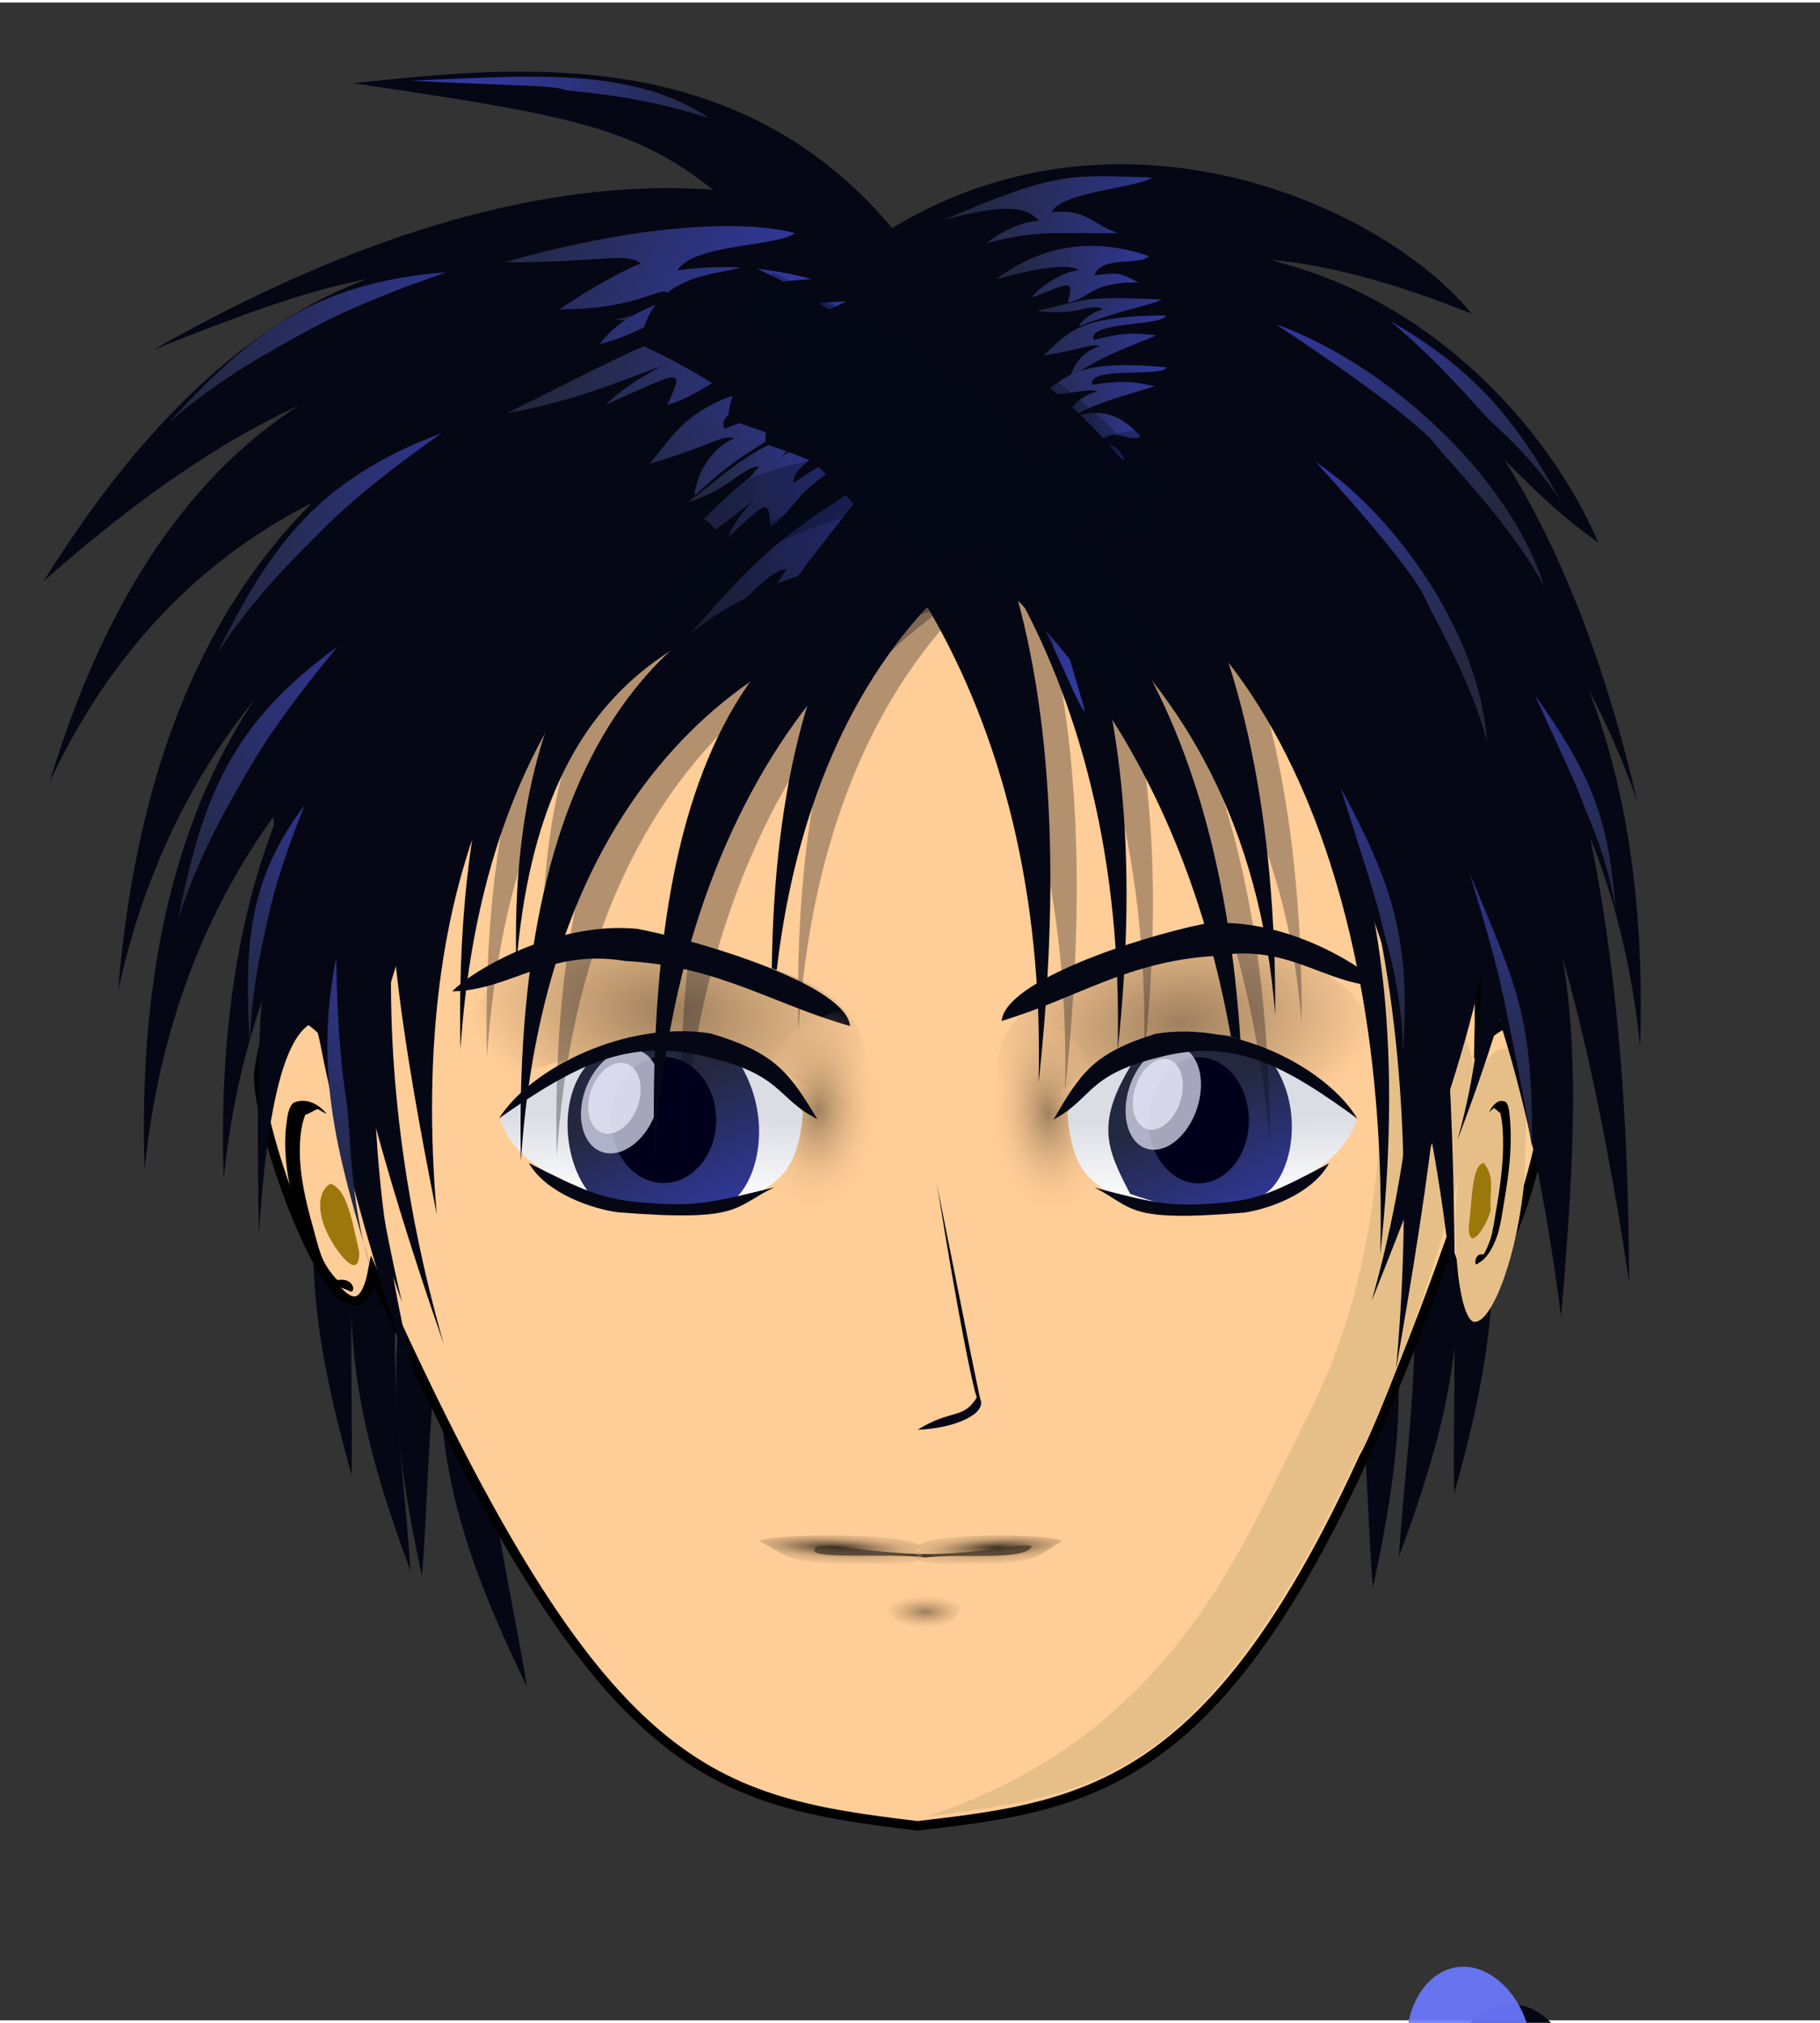 <?xml version="1.0" encoding="UTF-8" standalone="no"?>
<svg viewBox="0 0 120 133" xmlns:rdf="http://www.w3.org/1999/02/22-rdf-syntax-ns#" xmlns="http://www.w3.org/2000/svg" sodipodi:docname="Boy.svg" height="100pt" sodipodi:version="0.32" width="90pt" xmlns:xlink="http://www.w3.org/1999/xlink" xmlns:cc="http://web.resource.org/cc/" xmlns:dc="http://purl.org/dc/elements/1.1/" sodipodi:docbase="D:\temp\bilder" xmlns:sodipodi="http://inkscape.sourceforge.net/DTD/sodipodi-0.dtd">
 <rect x="0" y="0" width="120" height="133" fill="#333333" stroke="none"/>
 <defs>
  <linearGradient id="linearGradient12058">
   <stop stop-color="#392e21" offset="0"/>
   <stop stop-color="#b39069" stop-opacity="0.498" offset="0.5"/>
   <stop stop-color="#cca478" stop-opacity="0" offset="1"/>
  </linearGradient>
  <linearGradient id="linearGradient4591">
   <stop stop-color="#9f805e" offset="0"/>
   <stop stop-color="#ffcd97" offset="1"/>
  </linearGradient>
  <linearGradient id="linearGradient1963">
   <stop stop-color="#a0815e" offset="0"/>
   <stop stop-color="#ffcd97" stop-opacity="0" offset="1"/>
  </linearGradient>
  <linearGradient id="linearGradient4858">
   <stop stop-color="#23283e" offset="0"/>
   <stop stop-color="#3139a3" offset="1"/>
  </linearGradient>
  <linearGradient id="linearGradient4202">
   <stop stop-color="#FFF" offset="0"/>
   <stop stop-color="#dbdde4" offset="1"/>
  </linearGradient>
  <radialGradient id="radialGradient2299" xlink:href="#linearGradient4202" gradientUnits="userSpaceOnUse" cy="396.96" cx="67.611" gradientTransform="scale(1.408,0.71)" r="10.161"/>
  <radialGradient id="radialGradient3274" gradientUnits="userSpaceOnUse" cy="379.9" cx="96.388" gradientTransform="matrix(1.595,0,0,0.616,-92.744,-127.945)" r="1.717">
   <stop stop-color="#9a7c5a" offset="0"/>
   <stop stop-color="#cca478" stop-opacity="0" offset="1"/>
  </radialGradient>
  <radialGradient id="radialGradient3282" xlink:href="#linearGradient4591" gradientUnits="userSpaceOnUse" cy="381.08" cx="67.211" gradientTransform="matrix(-1.384,0.134,5.165153e-2,0.799,151.225,-246.281)" r="9.462"/>
  <linearGradient id="linearGradient3284" y2="157.57" xlink:href="#linearGradient4858" gradientUnits="userSpaceOnUse" y1="157.57" gradientTransform="matrix(0.501,0.298,-0.11,0.316,-208.45,-190.375)" x2="551.76" x1="535.26"/>
  <linearGradient id="linearGradient3286" y2="157.57" xlink:href="#linearGradient4858" gradientUnits="userSpaceOnUse" y1="157.57" gradientTransform="matrix(1.118,0.517,-0.341,0.737,-511.32,-379.206)" x2="551.76" x1="535.26"/>
  <linearGradient id="linearGradient3288" y2="157.57" xlink:href="#linearGradient4858" gradientUnits="userSpaceOnUse" y1="157.57" gradientTransform="matrix(1.189,0.321,-0.211,0.784,-566.453,-273.664)" x2="551.76" x1="535.26"/>
  <linearGradient id="linearGradient3290" y2="157.57" xlink:href="#linearGradient4858" gradientUnits="userSpaceOnUse" y1="157.57" gradientTransform="matrix(1.394,0.232,0.482,0.797,-783.961,-222.287)" x2="551.76" x1="535.26"/>
  <linearGradient id="linearGradient3292" y2="157.57" xlink:href="#linearGradient4858" gradientUnits="userSpaceOnUse" y1="157.57" gradientTransform="matrix(0.939,6.581614e-3,0.139,0.566,-480.773,-60.257)" x2="551.76" x1="535.26"/>
  <linearGradient id="linearGradient3294" y2="157.57" xlink:href="#linearGradient4858" gradientUnits="userSpaceOnUse" y1="157.57" gradientTransform="matrix(0.939,6.581614e-3,0.139,0.566,-479.431,-55.038)" x2="551.76" x1="535.26"/>
  <linearGradient id="linearGradient3296" y2="157.57" xlink:href="#linearGradient4858" gradientUnits="userSpaceOnUse" y1="157.57" gradientTransform="matrix(0.517,0.104,8.635152e-3,0.347,-231.52,-80.47)" x2="551.76" x1="535.26"/>
  <linearGradient id="linearGradient3298" y2="157.57" xlink:href="#linearGradient4858" gradientUnits="userSpaceOnUse" y1="157.57" gradientTransform="matrix(1.419,0.192,0.222,0.875,-780.932,-205.166)" x2="551.76" x1="535.26"/>
  <linearGradient id="linearGradient3300" y2="157.57" xlink:href="#linearGradient4858" gradientUnits="userSpaceOnUse" y1="157.57" gradientTransform="matrix(1.419,-0.186,0.443,0.786,-820.694,29.121)" x2="551.76" x1="535.26"/>
  <linearGradient id="linearGradient3302" y2="157.57" xlink:href="#linearGradient4858" gradientUnits="userSpaceOnUse" y1="157.57" gradientTransform="matrix(1.2,-0.14,0.358,0.712,-674.614,16.489)" x2="551.76" x1="535.26"/>
  <linearGradient id="linearGradient3304" y2="157.57" xlink:href="#linearGradient4858" gradientUnits="userSpaceOnUse" y1="157.57" gradientTransform="matrix(1.419,-0.186,0.443,0.786,-796.688,28.65)" x2="551.76" x1="535.26"/>
  <linearGradient id="linearGradient3306" y2="157.57" xlink:href="#linearGradient4858" gradientUnits="userSpaceOnUse" y1="157.57" gradientTransform="matrix(1.31,0.577,-2.917958e-2,0.902,-684.302,-430.903)" x2="551.76" x1="535.26"/>
  <linearGradient id="linearGradient3308" y2="157.57" xlink:href="#linearGradient4858" gradientUnits="userSpaceOnUse" y1="157.57" gradientTransform="matrix(0.89,-0.311,0.428,0.586,-530.495,137.252)" x2="551.76" x1="535.26"/>
  <linearGradient id="linearGradient3310" y2="157.57" xlink:href="#linearGradient4858" gradientUnits="userSpaceOnUse" y1="157.57" gradientTransform="matrix(0.715,-0.968,0.636,0.286,-462.918,551.53)" x2="551.76" x1="535.26"/>
  <linearGradient id="linearGradient3312" y2="157.57" xlink:href="#linearGradient4858" gradientUnits="userSpaceOnUse" y1="157.57" gradientTransform="matrix(0.825,0.448,-0.144,0.565,-354.512,-317.904)" x2="551.76" x1="535.26"/>
  <linearGradient id="linearGradient3314" y2="157.57" xlink:href="#linearGradient4858" gradientUnits="userSpaceOnUse" y1="157.57" gradientTransform="matrix(0.529,0.464,-9.994493e-2,0.562,-200.382,-322.183)" x2="551.76" x1="535.26"/>
  <linearGradient id="linearGradient3316" y2="157.57" xlink:href="#linearGradient4858" gradientUnits="userSpaceOnUse" y1="157.57" gradientTransform="matrix(0.501,0.298,-0.11,0.316,-181.934,-190.807)" x2="551.76" x1="535.26"/>
  <linearGradient id="linearGradient3318" y2="157.57" xlink:href="#linearGradient4858" gradientUnits="userSpaceOnUse" y1="157.57" gradientTransform="matrix(0.883,0.237,0.261,0.509,-447.666,-185.833)" x2="551.76" x1="535.26"/>
  <linearGradient id="linearGradient3320" y2="157.57" xlink:href="#linearGradient4858" gradientUnits="userSpaceOnUse" y1="157.57" gradientTransform="matrix(0.856,0.32,0.211,0.532,-425.635,-231.335)" x2="551.76" x1="535.26"/>
  <linearGradient id="linearGradient3322" y2="157.57" xlink:href="#linearGradient4858" gradientUnits="userSpaceOnUse" y1="157.57" gradientTransform="matrix(0.168,0.565,-0.251,0.527,20.224,-360.614)" x2="551.76" x1="535.26"/>
  <linearGradient id="linearGradient3324" y2="157.57" xlink:href="#linearGradient4858" gradientUnits="userSpaceOnUse" y1="157.57" gradientTransform="matrix(-4.340377e-3,0.833,-0.373,0.124,128.399,-433.036)" x2="551.76" x1="535.26"/>
  <linearGradient id="linearGradient3328" y2="157.57" xlink:href="#linearGradient4858" gradientUnits="userSpaceOnUse" y1="157.57" gradientTransform="matrix(-1.158,-0.345,-0.475,0.64,779.609,133.075)" x2="551.76" x1="535.26"/>
  <linearGradient id="linearGradient3330" y2="157.57" xlink:href="#linearGradient4858" gradientUnits="userSpaceOnUse" y1="157.57" gradientTransform="matrix(-1.108,-0.482,-0.549,0.578,774.943,231.613)" x2="551.76" x1="535.26"/>
  <linearGradient id="linearGradient3332" y2="157.57" xlink:href="#linearGradient4858" gradientUnits="userSpaceOnUse" y1="157.57" gradientTransform="matrix(-1.108,-0.501,-0.549,0.601,783.445,244.59)" x2="551.76" x1="535.26"/>
  <linearGradient id="linearGradient3334" y2="157.57" xlink:href="#linearGradient4858" gradientUnits="userSpaceOnUse" y1="157.57" gradientTransform="matrix(-0.957,-0.276,-0.381,0.553,680.952,116.503)" x2="551.76" x1="535.26"/>
  <linearGradient id="linearGradient3336" y2="157.57" xlink:href="#linearGradient4858" gradientUnits="userSpaceOnUse" y1="157.57" gradientTransform="matrix(-0.985,0.148,-0.116,0.661,648.757,-154.827)" x2="551.76" x1="535.26"/>
  <linearGradient id="linearGradient3338" y2="157.57" xlink:href="#linearGradient4858" gradientUnits="userSpaceOnUse" y1="157.57" gradientTransform="matrix(-0.812,0.577,0.195,0.642,451.559,-403.938)" x2="551.76" x1="535.26"/>
  <linearGradient id="linearGradient3340" y2="157.57" xlink:href="#linearGradient4858" gradientUnits="userSpaceOnUse" y1="157.57" gradientTransform="matrix(-1.207,4.450897e-2,-0.245,0.758,784.31,-111.791)" x2="551.76" x1="535.26"/>
  <linearGradient id="linearGradient3342" y2="157.57" xlink:href="#linearGradient4858" gradientUnits="userSpaceOnUse" y1="157.57" gradientTransform="matrix(-1.026,-0.216,-0.364,0.594,703.978,64.541)" x2="551.76" x1="535.26"/>
  <linearGradient id="linearGradient3344" y2="441.57" xlink:href="#linearGradient4202" gradientUnits="userSpaceOnUse" y1="447.51" gradientTransform="matrix(1.322,-0.18,0.394,0.916,-333.418,-303.118)" x2="154.67" x1="153.34"/>
  <linearGradient id="linearGradient3346" y2="297.24" xlink:href="#linearGradient4858" gradientUnits="userSpaceOnUse" y1="294.27" gradientTransform="matrix(2.518,0,0,3.116,-800.518,-845.121)" x2="336.34" x1="335.18"/>
  <radialGradient id="radialGradient3348" xlink:href="#linearGradient1963" gradientUnits="userSpaceOnUse" cy="237.48" cx="125.08" gradientTransform="matrix(0.849,-0.122,0.141,1.469,-70.571,-260.354)" r="4.714"/>
  <linearGradient id="linearGradient3350" y2="441.57" xlink:href="#linearGradient4202" gradientUnits="userSpaceOnUse" y1="447.51" gradientTransform="matrix(-1.262,-0.18,-0.376,0.916,439.139,-303.094)" x2="154.67" x1="153.34"/>
  <linearGradient id="linearGradient3352" y2="297.24" xlink:href="#linearGradient4858" gradientUnits="userSpaceOnUse" y1="294.27" gradientTransform="matrix(2.404,0,0,3.116,-726.652,-845.097)" x2="336.34" x1="335.18"/>
  <radialGradient id="radialGradient3354" xlink:href="#linearGradient12058" gradientUnits="userSpaceOnUse" cy="415.24" cx="9.387" gradientTransform="matrix(4.754,8.192899e-2,0.83,0.718,-334.177,-197.088)" r="1.926"/>
  <radialGradient id="radialGradient3356" xlink:href="#linearGradient12058" gradientUnits="userSpaceOnUse" cy="415.24" cx="9.387" gradientTransform="matrix(-4.27,8.192899e-2,-0.745,0.718,415.109,-197.088)" r="1.926"/>
  <radialGradient id="radialGradient3368" xlink:href="#linearGradient4591" gradientUnits="userSpaceOnUse" cy="381.08" cx="67.211" gradientTransform="matrix(1.45,0.134,-5.411624e-2,0.799,-32.554,-246.968)" r="9.462"/>
  <radialGradient id="radialGradient3370" xlink:href="#linearGradient1963" gradientUnits="userSpaceOnUse" cy="237.48" cx="125.08" gradientTransform="matrix(-0.889,-0.122,-0.147,1.469,200.066,-260.584)" r="4.714"/>
 </defs>
 <sodipodi:namedview bordercolor="#666666" pagecolor="#ffffff" borderopacity="1.0" showguides="true"/>
 <flowRoot>
  <flowRegion>
   <path sodipodi:rx="4.2287278" sodipodi:ry="5.4883490" sodipodi:type="arc" d="M142.88,143.55a4.229,5.488,0,1,1,-8.46,0,4.229,5.488,0,1,1,8.46,0z" fill-rule="nonzero" transform="translate(-39.048,-6.118)" sodipodi:cy="143.54561" sodipodi:cx="138.64828" stroke-miterlimit="4" stroke-width="0" fill="#060715"/>
  </flowRegion>
  <flowDiv>
   <flowPara>This is flowed text. Currently, you can only edit it by using the XML editor. You can paste style (Ctrl+Shift+V) from regular text objects to it.</flowPara>
  </flowDiv>
 </flowRoot>
 <flowRoot id="flowRoot5491">
  <flowRegion>
   <path d="M100.64,138.24c-1.038,2.67-3.553,3.47-5.617,1.79-2.064-1.69-2.899-5.22-1.863-7.89,1.035-2.67,3.55-3.47,5.614-1.78,1.102,0.9,1.836,2.21,2.156,3.87l-4.032,0.96,3.742,3.05z" fill-opacity="0.573" fill-rule="nonzero" stroke-miterlimit="4" stroke-width="0" fill="#6c78fe"/>
  </flowRegion>
  <flowDiv>
   <flowPara>This is flowed text. Currently, you can only edit it by using the XML editor. You can paste style (Ctrl+Shift+V) from regular text objects to it.</flowPara>
  </flowDiv>
 </flowRoot>
 <flowRoot>
  <flowRegion>
   <use y="0" x="0" xlink:href="#flowRoot5491"/>
  </flowRegion>
  <flowDiv>
   <flowPara>This is flowed text. Currently, you can only edit it by using the XML editor. You can paste style (Ctrl+Shift+V) from regular text objects to it.</flowPara>
  </flowDiv>
 </flowRoot>
 <flowRoot>
  <flowRegion>
   <path d="M100.64,138.24c-1.038,2.67-3.553,3.47-5.617,1.79-2.064-1.69-2.899-5.22-1.863-7.89,1.035-2.67,3.55-3.47,5.614-1.78,1.102,0.9,1.836,2.21,2.156,3.87l-4.032,0.96,3.742,3.05z" fill-opacity="0.573" fill-rule="nonzero" stroke-miterlimit="4" stroke-width="0" fill="#6c78fe"/>
  </flowRegion>
  <flowDiv>
   <flowPara>This is flowed text. Currently, you can only edit it by using the XML editor. You can paste style (Ctrl+Shift+V) from regular text objects to it.</flowPara>
  </flowDiv>
 </flowRoot>
 <flowRoot>
  <flowRegion>
   <path d="M105.63,280.27c-0.37,0.86-0.6,4.46-3.71,5.84-2.122,0.71-6.552,1.48-9.709,0.72-3.054-0.73-4.838-0.18-7.418-8.05,4.5-2.3,8.298-1.93,12.356-2.14,5.441,0.15,6.381,1.23,8.481,3.63z" fill-rule="nonzero" sodipodi:nodetypes="ccsccc" fill="url(#radialGradient2299)"/>
  </flowRegion>
  <flowDiv>
   <flowPara>This is flowed text. Currently, you can only edit it by using the XML editor. You can paste style (Ctrl+Shift+V) from regular text objects to it.</flowPara>
  </flowDiv>
 </flowRoot>
 <flowRoot>
  <flowRegion>
   <path d="M470.86,161.6c-0.47,1.09-1.8,1.5-2.97,0.93-1.17-0.58-1.74-1.93-1.26-3.02,0.47-1.09,1.8-1.51,2.97-0.93,0.63,0.31,1.07,0.79,1.3,1.43l-2.16,0.54,2.12,1.05z" fill-opacity="0.496" fill-rule="nonzero" stroke-miterlimit="4" stroke-width="0" fill="#fffffe"/>
  </flowRegion>
  <flowDiv>
   <flowPara>This is flowed text. Currently, you can only edit it by using the XML editor. You can paste style (Ctrl+Shift+V) from regular text objects to it.</flowPara>
  </flowDiv>
 </flowRoot>
 <path d="M90.52,104.48c-0.734-8.863-0.032-22.078-6.255-25.831,2.64-5.307,2.424-3.226,3.788-4.045,5.723,11.18,4.532,20.275,2.467,29.876z" fill-rule="nonzero" sodipodi:nodetypes="cccc" stroke-miterlimit="4" stroke-width="0" fill="#060715"/>
 <path d="M95.883,98.272c-0.215-8.892,1.257-22.044-4.736-26.153,2.944-5.144,2.607-3.08,4.017-3.817,5.056,11.495,3.341,20.505,0.719,29.97z" fill-rule="nonzero" sodipodi:nodetypes="cccc" stroke-miterlimit="4" stroke-width="0" fill="#060715"/>
 <path d="M92.236,102.45c0.519-8.876,3.07-21.862-2.563-26.451,3.358-4.885,2.852-2.855,4.318-3.473,4.096,11.873,1.638,20.711-1.755,29.924z" fill-rule="nonzero" sodipodi:nodetypes="cccc" stroke-miterlimit="4" stroke-width="0" fill="#060715"/>
 <path d="M34.742,111.01c-1.371-8.79-5.16-21.467,0.006-26.578-3.813-4.538-3.114-2.566-4.633-3.04-2.934,12.211,0.363,20.768,4.627,29.618z" fill-rule="nonzero" sodipodi:nodetypes="cccc" stroke-miterlimit="4" stroke-width="0" fill="#060715"/>
 <path d="M27.824,103.73c0.734-8.864,0.032-22.079,6.254-25.832-2.639-5.307-2.423-3.226-3.788-4.044-5.723,11.179-4.531,20.275-2.466,29.876z" fill-rule="nonzero" sodipodi:nodetypes="cccc" stroke-miterlimit="4" stroke-width="0" fill="#060715"/>
 <path d="M23.177,97.044c0.215-8.892-1.257-22.044,4.736-26.153-2.944-5.145-2.607-3.08-4.017-3.817-5.061,11.494-3.341,20.504-0.719,29.97z" fill-rule="nonzero" sodipodi:nodetypes="cccc" stroke-miterlimit="4" stroke-width="0" fill="#060715"/>
 <path d="M27.063,103.37c-0.519-8.875-3.071-21.861,2.563-26.45-3.358-4.885-2.852-2.855-4.319-3.473-4.095,11.873-1.637,20.711,1.756,29.923z" fill-rule="nonzero" sodipodi:nodetypes="cccc" stroke-miterlimit="4" stroke-width="0" fill="#060715"/>
 <path d="M50.046,68.875c0,1.263-2.913-2.52-8.771-1.582-2.806,0-8.504,3.791-8.504,2.528,1.79,0.976,6.035-4.884,8.929-4.348,2.508-0.803,6.159,1.535,8.346,3.402z" fill-rule="nonzero" sodipodi:nodetypes="ccccc" fill="#ffcd97"/>
 <path d="M59.356,21.188c-21.809,0.162-42.877,13.143-37.982,46.695-2.764-2.753-3.917-0.736-4.323,2.857,0,4.371,6.083,20.404,7.522,12.881,14.815,33.009,21.681,34.869,35.92,36.559,13.065-1.5,22.378-2.88,34.978-38.15,2.099,7.97,6.489-5.891,6.489-10.261,0.69-7.147-3.549-4.367-4.436-3.138,0.775-29.819-15.622-47.443-38.168-47.443z" fill-rule="nonzero" sodipodi:nodetypes="ccccccccc" stroke="#000100" stroke-miterlimit="4" stroke-width="0.625" fill="#ffcd97"/>
 <path d="M85.573,94.509c-3.754,7.341-8.525,19.891-24.571,25.081,10.518-1.44,18.295-1.67,28.729-24.266-1.046,3.272,6.825-14.485,7.6-24.518-0.839-4.675-4.651-11.709-7.919-23.965,5.132,33.022-2.009,43.644-3.839,47.668z" fill-rule="nonzero" sodipodi:nodetypes="cccccc" stroke-miterlimit="4" stroke-width="0" fill="#e6bf88"/>
 <path d="M58.24,105.34c0.949-0.19,3.214-0.85,5.476,0.05-0.794,0.73-0.578,1.77-2.574,1.62-1.999,0.24-2.587-0.83-2.902-1.67z" fill-rule="nonzero" sodipodi:nodetypes="cccc" stroke-miterlimit="4" stroke-width="0" fill="url(#radialGradient3274)"/>
 <g fill-rule="nonzero" transform="matrix(0.521,0,3.196653e-7,1.012,14.095,-362.951)">
  <path d="M165.88,435.21c-0.79,4.85-4.03,9.43-6.36,9.37-2.03-0.11-3.3-6.55-1.57-10.88,1.32-4.53,2.93-7.17,5.89-6.9,2.76,0.07,2.31,3.56,2.04,8.41z" sodipodi:nodetypes="ccccc" stroke-miterlimit="4" stroke-width="0" fill="#e6bf88"/>
  <path fill="#000" d="M161.39,430.93c0.58-0.63,1.44-0.91,2.18-0.64,0.4,0.26,0.43,0.88,0.51,1.36,0.21,1.65-0.19,3.33-0.71,4.88-0.27,0.82-0.48,1.69-0.93,2.41-0.56,0.85-1.35,1.49-2.23,1.76-0.19,0.02-0.56,0.34-0.56-0.07,0.12-0.41,0.55-0.46,0.87-0.45,0.28,0.04,0.53-0.11,0.78-0.23,0,0.2-0.39,0.25-0.54,0.4-0.23,0.13-0.47,0.26-0.7,0.39,0.64-0.51,1.3-1.07,1.69-1.89,0.29-0.68,0.48-1.43,0.73-2.14,0.47-1.5,0.84-3.11,0.63-4.69-0.05-0.37-0.14-0.73-0.3-1.05-0.28-0.07-0.59-0.28-0.83-0.32-0.19,0.09-0.39,0.19-0.59,0.28z"/>
  <path d="M158.82,438.36c-0.04,1.83,2.29-0.03,2.8-1.1-0.27-1.07,0.67-2.01-0.91-3.04-1.56,0.16-1.45,2.59-1.89,4.14z" sodipodi:nodetypes="cccc" stroke-miterlimit="4" stroke-width="0" fill="#9c780c"/>
 </g>
 <g fill-rule="nonzero" transform="matrix(1,0,0,1.18,-57.292,-435.501)">
  <path fill="#000" d="M78.838,431.16c-0.58-0.63-1.436-0.91-2.175-0.64-0.406,0.27-0.427,0.88-0.511,1.36-0.207,1.65,0.193,3.33,0.706,4.88,0.271,0.82,0.481,1.69,0.931,2.41,0.564,0.85,1.353,1.5,2.232,1.76,0.193,0.03,0.564,0.34,0.561-0.07-0.125-0.4-0.555-0.46-0.866-0.44-0.281,0.04-0.539-0.11-0.785-0.24-0.002,0.2,0.392,0.25,0.544,0.4,0.231,0.13,0.464,0.26,0.698,0.39-0.641-0.51-1.306-1.07-1.687-1.88-0.299-0.69-0.483-1.43-0.732-2.15-0.473-1.49-0.847-3.11-0.632-4.69,0.053-0.36,0.145-0.73,0.295-1.05,0.286-0.06,0.593-0.27,0.832-0.32,0.196,0.1,0.391,0.19,0.589,0.28z"/>
  <path d="M80.977,438.86c0.037,1.83-1.708-0.2-2.215-1.26-0.313-0.58-0.754-2.02,0.321-2.55,1.144,0.32,1.453,2.25,1.894,3.81z" sodipodi:nodetypes="cccc" stroke-miterlimit="4" stroke-width="0" fill="#9c780c"/>
 </g>
 <path d="M49.627,76.534c-0.086,1.259-5.8,4.631-8.598,4.373-2.797-0.259-5.888-3.33-5.802-4.589,1.717,1.138,5.033-0.054,7.881,0.747,2.555-0.57,0.485,0.239,6.519-0.531z" fill-rule="nonzero" sodipodi:nodetypes="ccccc" fill="#ffcd97"/>
 <path d="M48.35,68.795c0,1.29-3.873-1.99-7.39-1.484-2.737-0.304-6.167,1.052-7.207,1.18,0.964-2.345,5.079-6.4,7.901-5.853,5.971-0.149,4.585,6.055,6.696,6.157z" fill-rule="nonzero" sodipodi:nodetypes="ccccc" fill="#ffcd97"/>
 <path d="M48.176,69.302c-9.104-4.18-13.47-1.243-16.591,0.607,1.051-2.244,4.992-6.703,7.814-6.157,5.971-0.149,8.141,3.118,8.777,5.55z" fill-rule="nonzero" sodipodi:nodetypes="cccc" fill="#ffcd97"/>
 <path d="M23.291,78.46c2.312-30.692,21.908-45.649,45.251-46.978-0.392-6.669-4.635-2.4-6.166-3.922-27.327,1.156-39.888,18.613-39.085,50.9z" fill-rule="nonzero" sodipodi:nodetypes="cccc" stroke-miterlimit="4" stroke-width="0" fill="#060715"/>
 <path d="M28.155,93.665c-11.437-39.996,6.574-73.71,35.273-67.23-4.652-7.409-26.118-5.533-31.626-0.899-9.947,5.465-20.535,19.759-3.647,68.129z" fill-rule="nonzero" sodipodi:nodetypes="cccc" stroke-miterlimit="4" stroke-width="0" fill="#060715"/>
 <path d="M30.361,68.99c1.581-24.155,14.986-35.926,30.952-36.973-0.268-5.248-3.17-1.888-4.218-3.086-18.691,0.91-27.283,14.649-26.734,40.059z" fill-rule="nonzero" sodipodi:nodetypes="cccc" stroke-miterlimit="4" stroke-width="0" fill="#060715"/>
 <path d="M50.905,67.15c1.581-24.155,14.986-35.926,30.952-36.972-0.268-5.249-3.17-1.889-4.218-3.086-18.692,0.909-27.283,14.648-26.734,40.058z" fill-rule="nonzero" sodipodi:nodetypes="cccc" stroke-miterlimit="4" stroke-width="0" fill="#060715"/>
 <path d="M29.262,88.435c-11.437-39.996,6.574-73.71,35.272-67.23-4.651-7.409-26.117-5.533-31.625-0.899-9.947,5.466-20.535,19.76-3.647,68.129z" fill-rule="nonzero" sodipodi:nodetypes="cccc" stroke-miterlimit="4" stroke-width="0" fill="#060715"/>
 <path d="M26.502,85.675c-10.21-43.675,6.574-73.71,35.273-67.23-4.652-7.408-25.198-2.16-30.706,2.474-11.48,11.905-21.454,16.387-4.567,64.756z" fill-rule="nonzero" sodipodi:nodetypes="cccc" stroke-miterlimit="4" stroke-width="0" fill="#060715"/>
 <path d="M14.745,77.575c2.99-30.071,28.336-44.725,58.527-46.028-0.507-6.534-5.995-2.351-7.975-3.842-35.344,1.132-51.59,18.236-50.552,49.87z" fill-rule="nonzero" sodipodi:nodetypes="cccc" stroke-miterlimit="4" stroke-width="0" fill="#060715"/>
 <path d="M9.532,76.962c2.99-30.072,28.336-44.726,58.527-46.028-0.507-6.535-5.994-2.351-7.975-3.842-35.344,1.132-51.59,18.236-50.552,49.87z" fill-rule="nonzero" sodipodi:nodetypes="cccc" stroke-miterlimit="4" stroke-width="0" fill="#060715"/>
 <path d="M66.199,73.468c4.283-0.852,3.971-3.662,12.162-4.831,10.337,2.77,11.775,4.042,12.698,1.458-0.67-6.845-6.713-7.605-11.325-7.718-7.201,1.562-16.259,2.666-13.535,11.091z" fill-rule="nonzero" sodipodi:nodetypes="ccccc" fill="url(#radialGradient3282)"/>
 <path d="M7.782,65.16c6.424-29.529,34.617-40.177,64.757-38.004,0.247-6.549-7.016-4.022-8.813-5.731-35.24-2.934-53.342,12.191-55.944,43.735z" fill-rule="nonzero" sodipodi:nodetypes="cccc" stroke-miterlimit="4" stroke-width="0" fill="#060715"/>
 <path d="M3.266,51.394c12.121-25.903,40.752-27.82,69.872-15.47,1.533-6.147-4.977-4.816-6.401-7.055-33.97-14.813-54.699-6.599-63.471,22.525z" fill-rule="nonzero" sodipodi:nodetypes="cccc" stroke-miterlimit="4" stroke-width="0" fill="#060715"/>
 <path d="M2.889,38.125c23.483-20.724,39.859-19.303,61.061,3.865,3.738-6.51,1.124-3.45,4.822-8.508-29.695-25.968-50.366-20.348-65.883,4.643z" fill-rule="nonzero" sodipodi:nodetypes="cccc" stroke-miterlimit="4" stroke-width="0" fill="#060715"/>
 <path d="M10.124,22.884c22.563-9.072,20.541-5.198,48.182,5.705,3.738-6.51,6.03-2.836,9.728-7.895-16.203-13.089-36.567-9.922-57.91,2.19z" fill-rule="nonzero" sodipodi:nodetypes="cccc" stroke-miterlimit="4" stroke-width="0" fill="#060715"/>
 <path d="M105.37,35.589c-10.956-7.794-5.659-13.179-34.335-5.397-2.996-6.883-3.653-5.512-6.769-10.948,21.603-9.53,36.764,6.002,41.104,16.345z" fill-rule="nonzero" sodipodi:nodetypes="cccc" stroke-miterlimit="4" stroke-width="0" fill="#060715"/>
 <path d="M34.04,63.471c1.582-19.718,12.227-24.421,28.193-25.275-0.268-4.284,0.203-6.14-0.845-7.118-18.692,0.742-27.897,11.65-27.348,32.393z" fill-rule="nonzero" sodipodi:nodetypes="cccc" stroke-miterlimit="4" stroke-width="0" fill="#060715"/>
 <path d="M17.076,81.154c1.582-25.143,8.24-7.075,7.342-15.824-3.641,1.878-1.637-3.88-3.297-6.723-2.135,3.819-4.594-3.903-4.045,22.547z" fill-rule="nonzero" sodipodi:nodetypes="cccc" stroke-miterlimit="4" stroke-width="0" fill="#060715"/>
 <path d="M91.007,82.518c0.621-25.086-8.37-46.454-26.269-48.66,0.718-5.231,3.191-0.776,4.295-1.615,17.753,7.647,24.738,24.682,21.974,50.275z" fill-rule="nonzero" sodipodi:nodetypes="cccc" stroke-miterlimit="4" stroke-width="0" fill="#060715"/>
 <path d="M73.692,69.066c0.621-25.085-11.13-41.854-26.27-48.66,0.718-5.23,3.191-0.776,4.296-1.615,17.752,7.647,24.738,24.682,21.974,50.275z" fill-rule="nonzero" sodipodi:nodetypes="cccc" stroke-miterlimit="4" stroke-width="0" fill="#060715"/>
 <path d="M102.93,86.612c2.43-28.526,1.19-38.961-32.927-56.905,0.903-6.491,6.842-3.654,8.91-5.022,13.475,30.746,20.291,33.281,24.017,61.927z" fill-rule="nonzero" sodipodi:nodetypes="cccc" stroke-miterlimit="4" stroke-width="0" fill="#060715"/>
 <path d="M95.934,86.534c-2.182-24.998-10.823-43.724-23.869-51.558,0.131-5.278,3.085-1.127,4.089-2.084,18.495,5.619,19.671,27.901,19.78,53.642z" fill-rule="nonzero" sodipodi:nodetypes="cccc" stroke-miterlimit="4" stroke-width="0" fill="#060715"/>
 <path d="M92.051,90.049c2.245-24.993-2.972-44.946-14.438-54.95,1.056-5.173,3.234-0.568,4.391-1.333,17.22,8.78,14.463,30.922,10.047,56.283z" fill-rule="nonzero" sodipodi:nodetypes="cccc" stroke-miterlimit="4" stroke-width="0" fill="#060715"/>
 <path d="M90.444,85.567c5.942-21.156,2.124-37.939-10.6-46.217,1.952-4.388,4.023-0.53,5.534-1.194,19.912,7.156,13.707,25.911,5.066,47.411z" fill-rule="nonzero" sodipodi:nodetypes="cccc" stroke-miterlimit="4" stroke-width="0" fill="#060715"/>
 <path d="M96.096,74.974c5.944-21.155-6.155-36.711-18.879-44.99,1.952-4.388,12.302-1.756,13.814-2.421,14.699,12.063,11.869,29.591,5.065,47.411z" fill-rule="nonzero" sodipodi:nodetypes="cccc" stroke-miterlimit="4" stroke-width="0" fill="#060715"/>
 <path d="M107.93,52.571c-9.315-25.903-27.013-25.192-46.998-22.158-1.179-6.146-3.581-6.965-2.487-9.204,26.1-14.814,42.745,2.239,49.485,31.362z" fill-rule="nonzero" sodipodi:nodetypes="cccc" stroke-miterlimit="4" stroke-width="0" fill="#060715"/>
 <path d="M107.41,84.312c-7.4-49.31-20.087-45.733-39.117-47.715-1.178-6.146,10.99-10.548,12.084-12.786,18.456,2.861,26.983,24.69,27.033,60.501z" fill-rule="nonzero" sodipodi:nodetypes="cccc" stroke-miterlimit="4" stroke-width="0" fill="#060715"/>
 <path d="M23.294,5.316c19.563,2.925,21.05,3.142,31.798,15.267,6.51,3.737,3.449-1.981,8.508,1.716-10.098-20.379-28.09-18.26-40.306-16.983z" fill-rule="nonzero" sodipodi:nodetypes="cccc" stroke-miterlimit="4" stroke-width="0" fill="#060715"/>
 <path d="M97.04,20.516c-21.252-8.56-25.103,0.439-35.176,0.067-6.51,3.737-6.151-2.319-11.21,1.379,16.178-19.029,39.237-10.154,46.386-1.446z" fill-rule="nonzero" sodipodi:nodetypes="cccc" stroke-miterlimit="4" stroke-width="0" fill="#060715"/>
 <path d="M108.14,68.841c-2.99-30.071-28.338-44.725-58.528-46.028,0.507-6.534,5.994-2.351,7.975-3.842,35.344,1.132,51.593,18.236,50.553,49.87z" fill-rule="nonzero" sodipodi:nodetypes="cccc" stroke-miterlimit="4" stroke-width="0" fill="#060715"/>
 <path d="M50.939,19.576c-5.303-0.251-7.084,0.589-10.386,1.326,2.983,0.413,5.008-0.931,5.89-0.06,0.428-0.488-1.248-0.063-1.841,0.942,2.761-1.108,5.791-1.867,6.337-2.208z" fill-rule="nonzero" sodipodi:nodetypes="ccccc" stroke-miterlimit="4" stroke-width="0" fill="url(#linearGradient3284)"/>
 <path d="M52.414,15.21c-1.507-0.482-7.607-1.345-19.158,1.907,6.995,0.052,8.31-0.882,9.299,0.399,1.14-1.213-2.348,0.466-5.66,2.698,5.288,0.056,6.977-1.763,7.132-0.961,0.814,0.422-2.809,0.847-4.474,3.258,3.288-0.74,6.687-3.894,13.964-4.28-2.558-0.684-5.393-1.053-8.86-0.578,1.156-1.767,6.372-1.525,7.757-2.443z" fill-rule="nonzero" sodipodi:nodetypes="ccccccccc" stroke-miterlimit="4" stroke-width="0" fill="url(#linearGradient3286)"/>
 <path d="M55.881,19.696c-9.916,0.376-13.986,3.241-22.436,7.357,6.903-1.132,11.918-4.512,13.11-3.417,0.918-1.388-3.727,0.112-6.613,2.872,4.922-2.182,5.284-2.634,4.052,0.025,3.115-0.987,3.248-2.584,10.354-4.196-2.636-0.241-3.107-0.125-6.444,0.93,0.84-1.937,6.767-2.433,7.977-3.571z" fill-rule="nonzero" sodipodi:nodetypes="cccccccc" stroke-miterlimit="4" stroke-width="0" fill="url(#linearGradient3288)"/>
 <path d="M54.835,24.547c-8.982,1.104-9.721,3.067-11.994,5.855,5.498-1.636,4.589-2.245,6.658-1.24-0.342-1.451-3.402,0.385-3.716,3.35,2.728-2.537,3.887-3.088,8.265-5.665-2.685-0.048-3.771,0.252-6.287,1.251-0.892-1.994,6.926-2.327,7.074-3.551z" fill-rule="nonzero" sodipodi:nodetypes="ccccccc" stroke-miterlimit="4" stroke-width="0" fill="url(#linearGradient3290)"/>
 <path d="M56.525,27.862c-6.722,2.002-8.494,4.651-12.839,8.916,4.362-1.98,6.6-5.143,7.823-4.615,0.13-1.097-2.537,0.732-3.528,3.102,2.61-2.338,2.696-2.707,2.811-0.697,1.795-1.215,1.306-2.315,5.634-4.654-1.911,0.301-2.195,0.463-4.119,1.763-0.124-1.455,3.795-2.834,4.218-3.815z" fill-rule="nonzero" sodipodi:nodetypes="cccccccc" stroke-miterlimit="4" stroke-width="0" fill="url(#linearGradient3292)"/>
 <path d="M57.27,31.59c-7.318,4.238-8.941,7.036-12.69,11.003,4.363-1.981,5.855-5.74,7.823-5.211,0.13-1.098-1.726,0.991-1.611,3,2.69-4.047,6.056-7.811,6.478-8.792z" fill-rule="nonzero" sodipodi:nodetypes="ccccc" stroke-miterlimit="4" stroke-width="0" fill="url(#linearGradient3294)"/>
 <path d="M53.733,27.794c-4.542,1.707-5.773,3.177-8.316,5.107,2.641-0.697,3.916-2.746,4.937-2.225,0.204-0.631-1.071,0.398-1.249,1.59,1.969-2.09,4.277-3.941,4.628-4.472z" fill-rule="nonzero" sodipodi:nodetypes="ccccc" stroke-miterlimit="4" stroke-width="0" fill="url(#linearGradient3296)"/>
 <path d="M29.119,28.384c-8.154,3.049-11.265,7.407-14.826,14.556,2.708-4.155,5.681-6.863,6.771-8.001,1.069-1.065,3.117-3.081,8.055-6.555z" fill-rule="nonzero" sodipodi:nodetypes="cccc" stroke-miterlimit="4" stroke-width="0" fill="url(#linearGradient3298)"/>
 <path d="M22.248,42.466c-7.072,5.077-8.933,10.098-10.498,17.929,1.525-4.718,3.686-8.11,4.44-9.494,0.753-1.307,2.202-3.789,6.058-8.435z" fill-rule="nonzero" sodipodi:nodetypes="cccc" stroke-miterlimit="4" stroke-width="0" fill="url(#linearGradient3300)"/>
 <path d="M35.605,44.214c-6.061,4.41-7.73,8.868-9.205,15.846,1.38-4.194,3.268-7.188,3.931-8.412,0.661-1.156,1.932-3.349,5.274-7.434z" fill-rule="nonzero" sodipodi:nodetypes="cccc" stroke-miterlimit="4" stroke-width="0" fill="url(#linearGradient3302)"/>
 <path d="M29.432,17.777c-8.68,0.672-12.875,3.999-18.276,9.882,3.752-3.243,7.359-5.022,8.721-5.814,1.322-0.727,3.849-2.097,9.555-4.068z" fill-rule="nonzero" sodipodi:nodetypes="cccc" stroke-miterlimit="4" stroke-width="0" fill="url(#linearGradient3306)"/>
 <path d="M20.092,52.889c-3.693,4.902-4.007,9.17-3.628,15.676,0.15-3.986,0.95-6.971,1.194-8.174,0.256-1.142,0.755-3.312,2.434-7.502z" fill-rule="nonzero" sodipodi:nodetypes="cccc" stroke-miterlimit="4" stroke-width="0" fill="url(#linearGradient3308)"/>
 <path d="M22.169,62.971c-1.536,7.714,0.192,13.293,2.295,20.459-1.438-4.188-1.368-9.595-1.615-11.004-0.212-1.356-0.601-3.941-0.68-9.455z" fill-rule="nonzero" sodipodi:nodetypes="cccc" stroke-miterlimit="4" stroke-width="0" fill="url(#linearGradient3310)"/>
 <path d="M75.953,11.533c-5.421-0.152-6.199-0.442-13.7,2.787,5.418-1.46,5.857-0.428,6.687,0.614,0.632-0.907-1.88-0.707-3.87,0.917,3.404-0.833,3.72-0.628,8.64-0.653-1.828-0.634-2.061-1.619-4.37-1.379,0.576-1.341,5.779-1.62,6.613-2.286z" fill-rule="nonzero" sodipodi:nodetypes="ccccccc" stroke-miterlimit="4" stroke-width="0" fill="url(#linearGradient3312)"/>
 <path d="M75.753,16.715c-4.436-1.53-7.716-0.225-10.08,1.524,2.805-0.755,5.358-1.272,5.883-0.214,0.42-0.896-2.243-0.166-3.552,1.42,2.215-0.769,2.957-1.481,2.387,0.33,1.4-0.186,1.47-1.385,4.658-1.317-1.177-0.669-1.388-0.666-2.887-0.469,0.389-1.331,3.042-0.624,3.591-1.274z" fill-rule="nonzero" sodipodi:nodetypes="cccccccc" stroke-miterlimit="4" stroke-width="0" fill="url(#linearGradient3314)"/>
 <path d="M76.59,19.576c-5.303-0.251-4.923,0.013-8.224,0.749,2.983,0.413,3.711-0.787,4.593,0.085,0.427-0.488-1.248-0.064-1.841,0.941,2.76-1.107,4.926-1.434,5.472-1.775z" fill-rule="nonzero" sodipodi:nodetypes="ccccc" stroke-miterlimit="4" stroke-width="0" fill="url(#linearGradient3316)"/>
 <path d="M76.882,20.625c-5.848,0.023-6.444,1.141-8.078,2.642,3.638-0.587,3.091-1.014,4.361-0.268-0.131-0.89-2.213-0.012-2.597,1.734,1.911-1.32,2.691-1.566,5.666-2.793-1.724-0.218-2.442-0.116-4.122,0.302-0.451-1.252,4.6-0.898,4.77-1.617z" fill-rule="nonzero" sodipodi:nodetypes="ccccccc" stroke-miterlimit="4" stroke-width="0" fill="url(#linearGradient3318)"/>
 <path d="M76.915,24.044c-5.824-0.533-6.523,0.524-8.293,1.862,3.678-0.238,3.174-0.715,4.367,0.148-0.046-0.898-2.202-0.221-2.751,1.479,2.029-1.132,2.828-1.303,5.907-2.241-1.696-0.381-2.42-0.348-4.132-0.092-0.331-1.289,4.664-0.456,4.902-1.156z" fill-rule="nonzero" sodipodi:nodetypes="ccccccc" stroke-miterlimit="4" stroke-width="0" fill="url(#linearGradient3320)"/>
 <path d="M75.183,28.582c-2.203-2.435-3.82-1.413-6.695-0.656,1.763,1.046,3.715-0.102,3.68,1.041,0.56-0.784-0.82-0.937-2.158,0.331,1.618-0.279,1.814-0.517,0.853,1.128,0.921,0.117,1.369-1.037,3.3-0.294-0.496-0.902-0.626-0.944-1.612-1.071,0.688-1.215,2.076,0.038,2.632-0.479z" fill-rule="nonzero" sodipodi:nodetypes="cccccccc" stroke-miterlimit="4" stroke-width="0" fill="url(#linearGradient3322)"/>
 <path d="M71.558,46.75c-2.219-7.495-3.487-12.104-6.103-15.427,1.306,3.867,2.344,5.334,1.995,7.079,0.724,0.115-0.509-2.252-1.835-2.149,2.669,2.384,5.296,10.123,5.943,10.497z" fill-rule="nonzero" sodipodi:nodetypes="ccccc" stroke-miterlimit="4" stroke-width="0" fill="url(#linearGradient3324)"/>
 <path d="M35.605,44.214c-6.061,4.41-7.73,8.868-9.205,15.846,1.38-4.194,3.268-7.188,3.931-8.412,0.661-1.156,1.932-3.349,5.274-7.434z" fill-rule="nonzero" sodipodi:nodetypes="cccc" stroke-miterlimit="4" stroke-width="0" fill="url(#linearGradient3302)"/>
 <path d="M76.399,37.054c4.202,5.966,5.797,9.348,6.191,16.763-0.636-4.368-1.98-6.923-2.422-8.242-0.451-1.253-1.469-3.489-3.769-8.521z" fill-rule="nonzero" sodipodi:nodetypes="cccc" stroke-miterlimit="4" stroke-width="0" fill="url(#linearGradient3328)"/>
 <path d="M88.382,51.73c3.453,6.428,4.63,9.976,4.13,17.386-0.106-4.413-1.133-7.111-1.413-8.474-0.298-1.298-1.039-3.64-2.717-8.912z" fill-rule="nonzero" sodipodi:nodetypes="cccc" stroke-miterlimit="4" stroke-width="0" fill="url(#linearGradient3330)"/>
 <path d="M96.884,57.35c3.166,7.591,4.196,9.485,4.126,18.097-0.82-5.044-1.561-8.302-1.841-9.721-0.298-1.35-0.607-2.888-2.285-8.376z" fill-rule="nonzero" sodipodi:nodetypes="cccc" stroke-miterlimit="4" stroke-width="0" fill="url(#linearGradient3332)"/>
 <path d="M101.18,45.615c3.54,5.021,4.9,7.879,5.34,14.197-0.59-3.715-1.73-5.873-2.12-6.991-0.39-1.061-1.26-2.952-3.22-7.206z" fill-rule="nonzero" sodipodi:nodetypes="cccc" stroke-miterlimit="4" stroke-width="0" fill="url(#linearGradient3334)"/>
 <path d="M91.69,21.001c5.315,3.089,8.176,6.273,11.2,11.835-2.08-3.133-4.017-4.618-4.832-5.475-0.796-0.802-2.807-3.311-6.368-6.36z" fill-rule="nonzero" sodipodi:nodetypes="cccc" stroke-miterlimit="4" stroke-width="0" fill="url(#linearGradient3336)"/>
 <path d="M27.078,5.15c6.713-0.223,14.452-1.127,19.666,2.466-3.994-1.277-6.971-1.581-9.382-1.833-1.072-0.356-2.56-0.243-10.284-0.633z" fill-rule="nonzero" sodipodi:nodetypes="cccc" stroke-miterlimit="4" stroke-width="0" fill="url(#linearGradient3338)"/>
 <path d="M84.108,21.196c7.189,2.575,15.404,9.878,17.722,17.353-2.003-3.934-6.401-8.373-7.242-9.482-0.829-1.041-3.951-3.554-10.48-7.871z" fill-rule="nonzero" sodipodi:nodetypes="cccc" stroke-miterlimit="4" stroke-width="0" fill="url(#linearGradient3340)"/>
 <path d="M86.739,30.274c5.517,3.707,10.912,11.655,11.306,18.507-0.866-3.771-3.644-8.477-4.122-9.598-0.481-1.061-2.586-3.858-7.184-8.909z" fill-rule="nonzero" sodipodi:nodetypes="cccc" stroke-miterlimit="4" stroke-width="0" fill="url(#linearGradient3342)"/>
 <path d="M56.529,72.781c-4.488-0.852-4.16-3.662-12.742-4.831-10.831,2.77-12.337,4.042-13.304,1.458,0.702-6.845,7.034-7.606,11.866-7.718,7.544,1.561,17.034,2.665,14.18,11.091z" fill-rule="nonzero" sodipodi:nodetypes="ccccc" fill="url(#radialGradient3368)"/>
 <path d="M56.049,67.466c-5.168-1.476-8.714-3.961-14.787-4.286-5.12-0.848-7.511,1.919-11.439,1.998,1.289-1.365,6.817-4.655,12.235-4.117,4.692,0.916,13.748,3.782,13.991,6.405z" fill-rule="nonzero" sodipodi:nodetypes="ccccc" stroke-miterlimit="4" stroke-width="0" fill="#060715"/>
 <path d="M81.989,74.526c-2.181-24.998-15.729-40.352-31.534-45.426,0.131-5.278,3.085-1.127,4.089-2.084,18.495,5.619,27.337,21.768,27.445,47.51z" fill-rule="nonzero" sodipodi:nodetypes="cccc" stroke-miterlimit="4" stroke-width="0" fill="#060715"/>
 <path d="M49.773,71.796c-0.688,6.863,1.421,8.361,4.336,8.76,3.719,0.303,3.973-7.545,3.975-10.206,0.495-2.6,0.177-2.647-2.593-4.086-4.141,2.085-2.994,0.632-5.718,5.532z" fill-rule="nonzero" sodipodi:nodetypes="ccccc" fill="url(#radialGradient3370)"/>
 <path d="M84.081,66.734c-1.973-25.015-20.299-34.042-36.061-39.247,0.174-5.277,8-7.541,9.012-8.489,18.447,5.772,27.155,21.995,27.049,47.736z" fill-rule="nonzero" sodipodi:nodetypes="cccc" stroke-miterlimit="4" stroke-width="0" fill="#060715"/>
 <path d="M52.941,73.175c-2.616-4.16-12.546-7.639-19.961,0.485,0.912,2.763,4.313,4.501,8.921,5.704,2.481-0.707,6.188,0.761,7.935-0.711,1.236-1.043,2.777-1.316,3.105-5.478z" fill-rule="nonzero" sodipodi:nodetypes="cccsc" stroke-miterlimit="4" stroke-width="0" fill="url(#linearGradient3344)"/>
 <path d="M48.814,69.989c2.646,4.486,0.483,9.253-1.255,9.253-3.728,0.882-4.257,0.683-8.673-0.734-1.905-2.295-2.138-7.098,0.428-9.039,3.476,0,5.408-3.574,9.5,0.52z" fill-rule="evenodd" sodipodi:nodetypes="ccccc" fill="url(#linearGradient3346)"/>
 <path sodipodi:rx="3.8198624" sodipodi:ry="3.9047482" sodipodi:type="arc" d="M326.13,310.8a3.82,3.905,0,1,1,-7.64,0,3.82,3.905,0,1,1,7.64,0z" fill-rule="evenodd" transform="matrix(0.908,0,0,1.064,-248.905,-257.036)" sodipodi:cy="310.79956" sodipodi:cx="322.31149" fill="#00001d"/>
 <path d="M51.054,78.092c-4.245,1.062-5.352,1.307-8.956,0.98-2.468-0.219-3.814-0.849-7.231-2.579,1.16,2.015,4.195,3.02,5.858,3.244,8.226,0.661,7.59-0.331,10.329-1.645z" fill-rule="nonzero" sodipodi:nodetypes="ccccc" stroke-miterlimit="4" stroke-width="0" fill="#060715"/>
 <path d="M72.877,72.025c0.656,6.863-1.356,8.361-4.139,8.76-3.55,0.303-3.792-7.545-3.794-10.206-0.472-2.6-0.169-2.647,2.475-4.086,3.953,2.085,2.858,0.632,5.458,5.532z" fill-rule="nonzero" sodipodi:nodetypes="ccccc" fill="url(#radialGradient3348)"/>
 <path d="M70.377,73.199c2.496-4.16,11.974-7.64,19.051,0.485-0.87,2.763-4.117,4.501-8.515,5.704-2.367-0.707-5.906,0.761-7.573-0.712-1.18-1.042-2.65-1.316-2.963-5.477z" fill-rule="nonzero" sodipodi:nodetypes="cccsc" stroke-miterlimit="4" stroke-width="0" fill="url(#linearGradient3350)"/>
 <path d="M83.996,70.013c2.286,3.458,0.952,8.537-1.427,8.831-3.558,0.881-3.833,1.105-8.049-0.312-1.577-3.03-2.4-4.747,0.409-9.039,3.318,0,5.162-3.574,9.067,0.52z" fill-rule="evenodd" sodipodi:nodetypes="ccccc" fill="url(#linearGradient3352)"/>
 <path sodipodi:rx="3.8198624" sodipodi:ry="3.9047482" sodipodi:type="arc" d="M326.13,310.8a3.82,3.905,0,1,1,-7.64,0,3.82,3.905,0,1,1,7.64,0z" fill-rule="evenodd" transform="matrix(-0.867,0,0,1.064,358.475,-257.012)" sodipodi:cy="310.79956" sodipodi:cx="322.31149" fill="#00001d"/>
 <path d="M43.431,72.421c-0.36,1.897-1.781,3.436-3.174,3.436s-2.231-1.539-1.872-3.436c0.36-1.897,1.781-3.436,3.174-3.436s2.231,1.539,1.872,3.436z" fill-opacity="0.696" fill-rule="evenodd" fill="#ededff"/>
 <path d="M53.9,73.604c-2.696-1.366-2.285-2.919-7.165-4.072-5.313-1.382-8.859,0.556-13.824,4.009,2.049-3.262,8.316-6.466,13.939-5.59,4.335,1.284,5.197,2.627,7.05,5.653z" fill-rule="nonzero" sodipodi:nodetypes="ccccc" stroke-miterlimit="4" stroke-width="0" fill="#060715"/>
 <path d="M66.042,67.128c4.932-1.476,8.317-3.961,14.113-4.286,4.887-0.848,7.169,1.919,10.918,1.998-1.231-1.365-6.507-4.655-11.678-4.117-4.477,0.916-13.121,3.782-13.353,6.405z" fill-rule="nonzero" sodipodi:nodetypes="ccccc" stroke-miterlimit="4" stroke-width="0" fill="#060715"/>
 <path d="M68.479,71.212c0.621-25.085-11.129-41.854-26.27-48.66,0.719-5.23,5.951-4.455,7.056-5.294,17.752,7.647,21.978,28.361,19.214,53.954z" fill-rule="nonzero" sodipodi:nodetypes="cccc" stroke-miterlimit="4" stroke-width="0" fill="#060715"/>
 <path d="M42.185,72.224c-0.238,1.291-1.182,2.338-2.106,2.338-0.923,0-1.48-1.047-1.241-2.338,0.238-1.291,1.181-2.339,2.105-2.339s1.48,1.048,1.242,2.339z" fill-opacity="0.696" fill-rule="evenodd" fill="#ededff"/>
 <path d="M77.938,71.962c-0.228,1.291-1.128,2.338-2.01,2.338s-1.413-1.047-1.185-2.338c0.227-1.291,1.128-2.339,2.009-2.339,0.882,0,1.413,1.048,1.186,2.339z" fill-opacity="0.696" fill-rule="evenodd" fill="#ededff"/>
 <path d="M79.107,72.181c-0.343,1.897-1.7,3.437-3.029,3.437-1.33,0-2.13-1.54-1.787-3.437s1.7-3.436,3.029-3.436c1.33,0,2.13,1.539,1.787,3.436z" fill-opacity="0.696" fill-rule="evenodd" fill="#ededff"/>
 <path d="M69.461,73.628c2.573-1.366,2.181-2.919,6.839-4.072,5.071-1.382,8.455,0.556,13.195,4.009-1.957-3.262-7.938-6.467-13.305-5.59-4.138,1.284-4.96,2.627-6.729,5.653z" fill-rule="nonzero" sodipodi:nodetypes="ccccc" stroke-miterlimit="4" stroke-width="0" fill="#060715"/>
 <path d="M72.178,78.116c4.051,1.062,5.107,1.307,8.548,0.98,2.355-0.219,3.64-0.849,6.901-2.579-1.107,2.015-4.004,3.02-5.591,3.244-7.851,0.661-7.245-0.331-9.858-1.645z" fill-rule="nonzero" sodipodi:nodetypes="ccccc" stroke-miterlimit="4" stroke-width="0" fill="#060715"/>
 <path d="M60.506,94.071c2.239-1.389,2.983-0.649,3.899-2.123-0.265-0.642-1.271-5.621-2.516-13.374-0.771-4.105,2.471,12.42,2.745,13.47,0.449,1.022-1.824,1.962-4.128,2.027z" fill-rule="nonzero" sodipodi:nodetypes="ccccc" stroke-miterlimit="4" stroke-width="0" fill="#060715"/>
 <path d="M68.044,101.76c-0.514,0.96-4.356,0.45-7.032,0.73-2.411-0.3-7.44,0.14-7.331-0.48,0.122-0.7,2.736,0.11,7.048,0.26,4.252,0,6.635-0.81,7.315-0.51z" fill-rule="nonzero" sodipodi:nodetypes="cczcc" fill="#000"/>
 <path d="M50.021,101.39c2.358-0.66,11.995-0.36,10.477,0.6,0.203,0.35,1.503,1.1-3.824,0.85-4.875,0.16-4.79-0.53-6.653-1.45z" fill-rule="nonzero" sodipodi:nodetypes="cccc" stroke-miterlimit="4" stroke-width="0" fill="url(#radialGradient3354)"/>
 <path d="M70.068,101.39c-2.118-0.66-10.773-0.36-9.409,0.6-0.183,0.35-1.351,1.1,3.433,0.85,4.379,0.16,4.302-0.53,5.976-1.45z" fill-rule="nonzero" sodipodi:nodetypes="cccc" stroke-miterlimit="4" stroke-width="0" fill="url(#radialGradient3356)"/>
 <path d="M46.254,41.996c-7.072,5.077-8.933,10.097-10.498,17.929,1.525-4.719,3.686-8.111,4.44-9.494,0.753-1.308,2.202-3.79,6.058-8.435z" fill-rule="nonzero" sodipodi:nodetypes="cccc" stroke-miterlimit="4" stroke-width="0" fill="url(#linearGradient3304)"/>
 <g fill-opacity="0.304" fill-rule="nonzero" transform="translate(-518.674,-100.98)" stroke-miterlimit="4" stroke-width="0" fill="#060715">
  <path d="M563.55,177.79c1.59-25.38,15.3-40.83,31.26-41.88-0.26-5.25-2.86,2.1-3.91,0.9-21.76,0.3-27.89,15.57-27.35,40.98z" sodipodi:nodetypes="cccc"/>
  <path d="M571.32,168.71c1.58-24.16,14.99-35.93,30.95-36.98-0.27-5.24-3.17-1.88-4.22-3.08-18.69,0.91-27.28,14.65-26.73,40.06z" sodipodi:nodetypes="cccc"/>
  <path d="M588.89,172.77c0.63-25.09-11.13-41.85-26.27-48.66,0.72-5.23,5.96-4.46,7.06-5.29,17.75,7.64,21.98,28.36,19.21,53.95z" sodipodi:nodetypes="cccc"/>
  <path d="M602.4,176.08c-2.18-25-15.72-40.35-31.53-45.42,0.13-5.28,3.09-1.13,4.09-2.09,18.49,5.62,27.34,21.77,27.44,47.51z" sodipodi:nodetypes="cccc"/>
  <path d="M604.5,168.29c-1.98-25.01-20.3-34.04-36.06-39.25,0.17-5.27,8-7.54,9.01-8.49,18.44,5.78,27.15,22,27.05,47.74z" sodipodi:nodetypes="cccc"/>
  <path d="M594.11,170.62c0.62-25.08-11.13-41.85-26.27-48.66,0.72-5.23,3.19-0.77,4.29-1.61,17.76,7.64,24.74,24.68,21.98,50.27z" sodipodi:nodetypes="cccc"/>
  <path d="M555.38,177.09c1.58-24.16,14.98-35.93,30.95-36.98-0.27-5.24-3.17-1.88-4.22-3.08-18.69,0.91-27.28,14.65-26.73,40.06z" sodipodi:nodetypes="cccc"/>
  <path d="M554.46,165.03c1.58-19.72,12.22-24.42,28.19-25.28-0.27-4.28,0.2-6.14-0.85-7.12-18.69,0.75-27.89,11.66-27.34,32.4z" sodipodi:nodetypes="cccc"/>
  <path d="M550.78,170.55c1.58-24.16,14.98-35.93,30.95-36.98-0.27-5.24-3.17-1.88-4.22-3.08-18.69,0.91-27.28,14.65-26.73,40.06z" sodipodi:nodetypes="cccc"/>
 </g>
 <path d="M43.139,76.232c1.582-25.381,15.293-40.831,31.259-41.878-0.268-5.248-2.863,2.098-3.911,0.9-21.758,0.296-27.897,15.568-27.348,40.978z" fill-rule="nonzero" sodipodi:nodetypes="cccc" stroke-miterlimit="4" stroke-width="0" fill="#060715"/>
 <path d="M34.347,76.349c1.581-24.155,14.986-35.926,30.952-36.973-0.268-5.248-3.17-1.888-4.217-3.086-18.692,0.91-27.284,14.649-26.735,40.059z" fill-rule="nonzero" sodipodi:nodetypes="cccc" stroke-miterlimit="4" stroke-width="0" fill="#060715"/>
 <path d="M28.799,79.881c-1.908-21.891,4.96-37.673,19-43.444-1.102-4.674-3.855-1.267-5.216-2.201-20.891,3.334-18.281,22.914-13.784,45.645z" fill-rule="nonzero" sodipodi:nodetypes="cccc" stroke-miterlimit="4" stroke-width="0" fill="#060715"/>
</svg>
